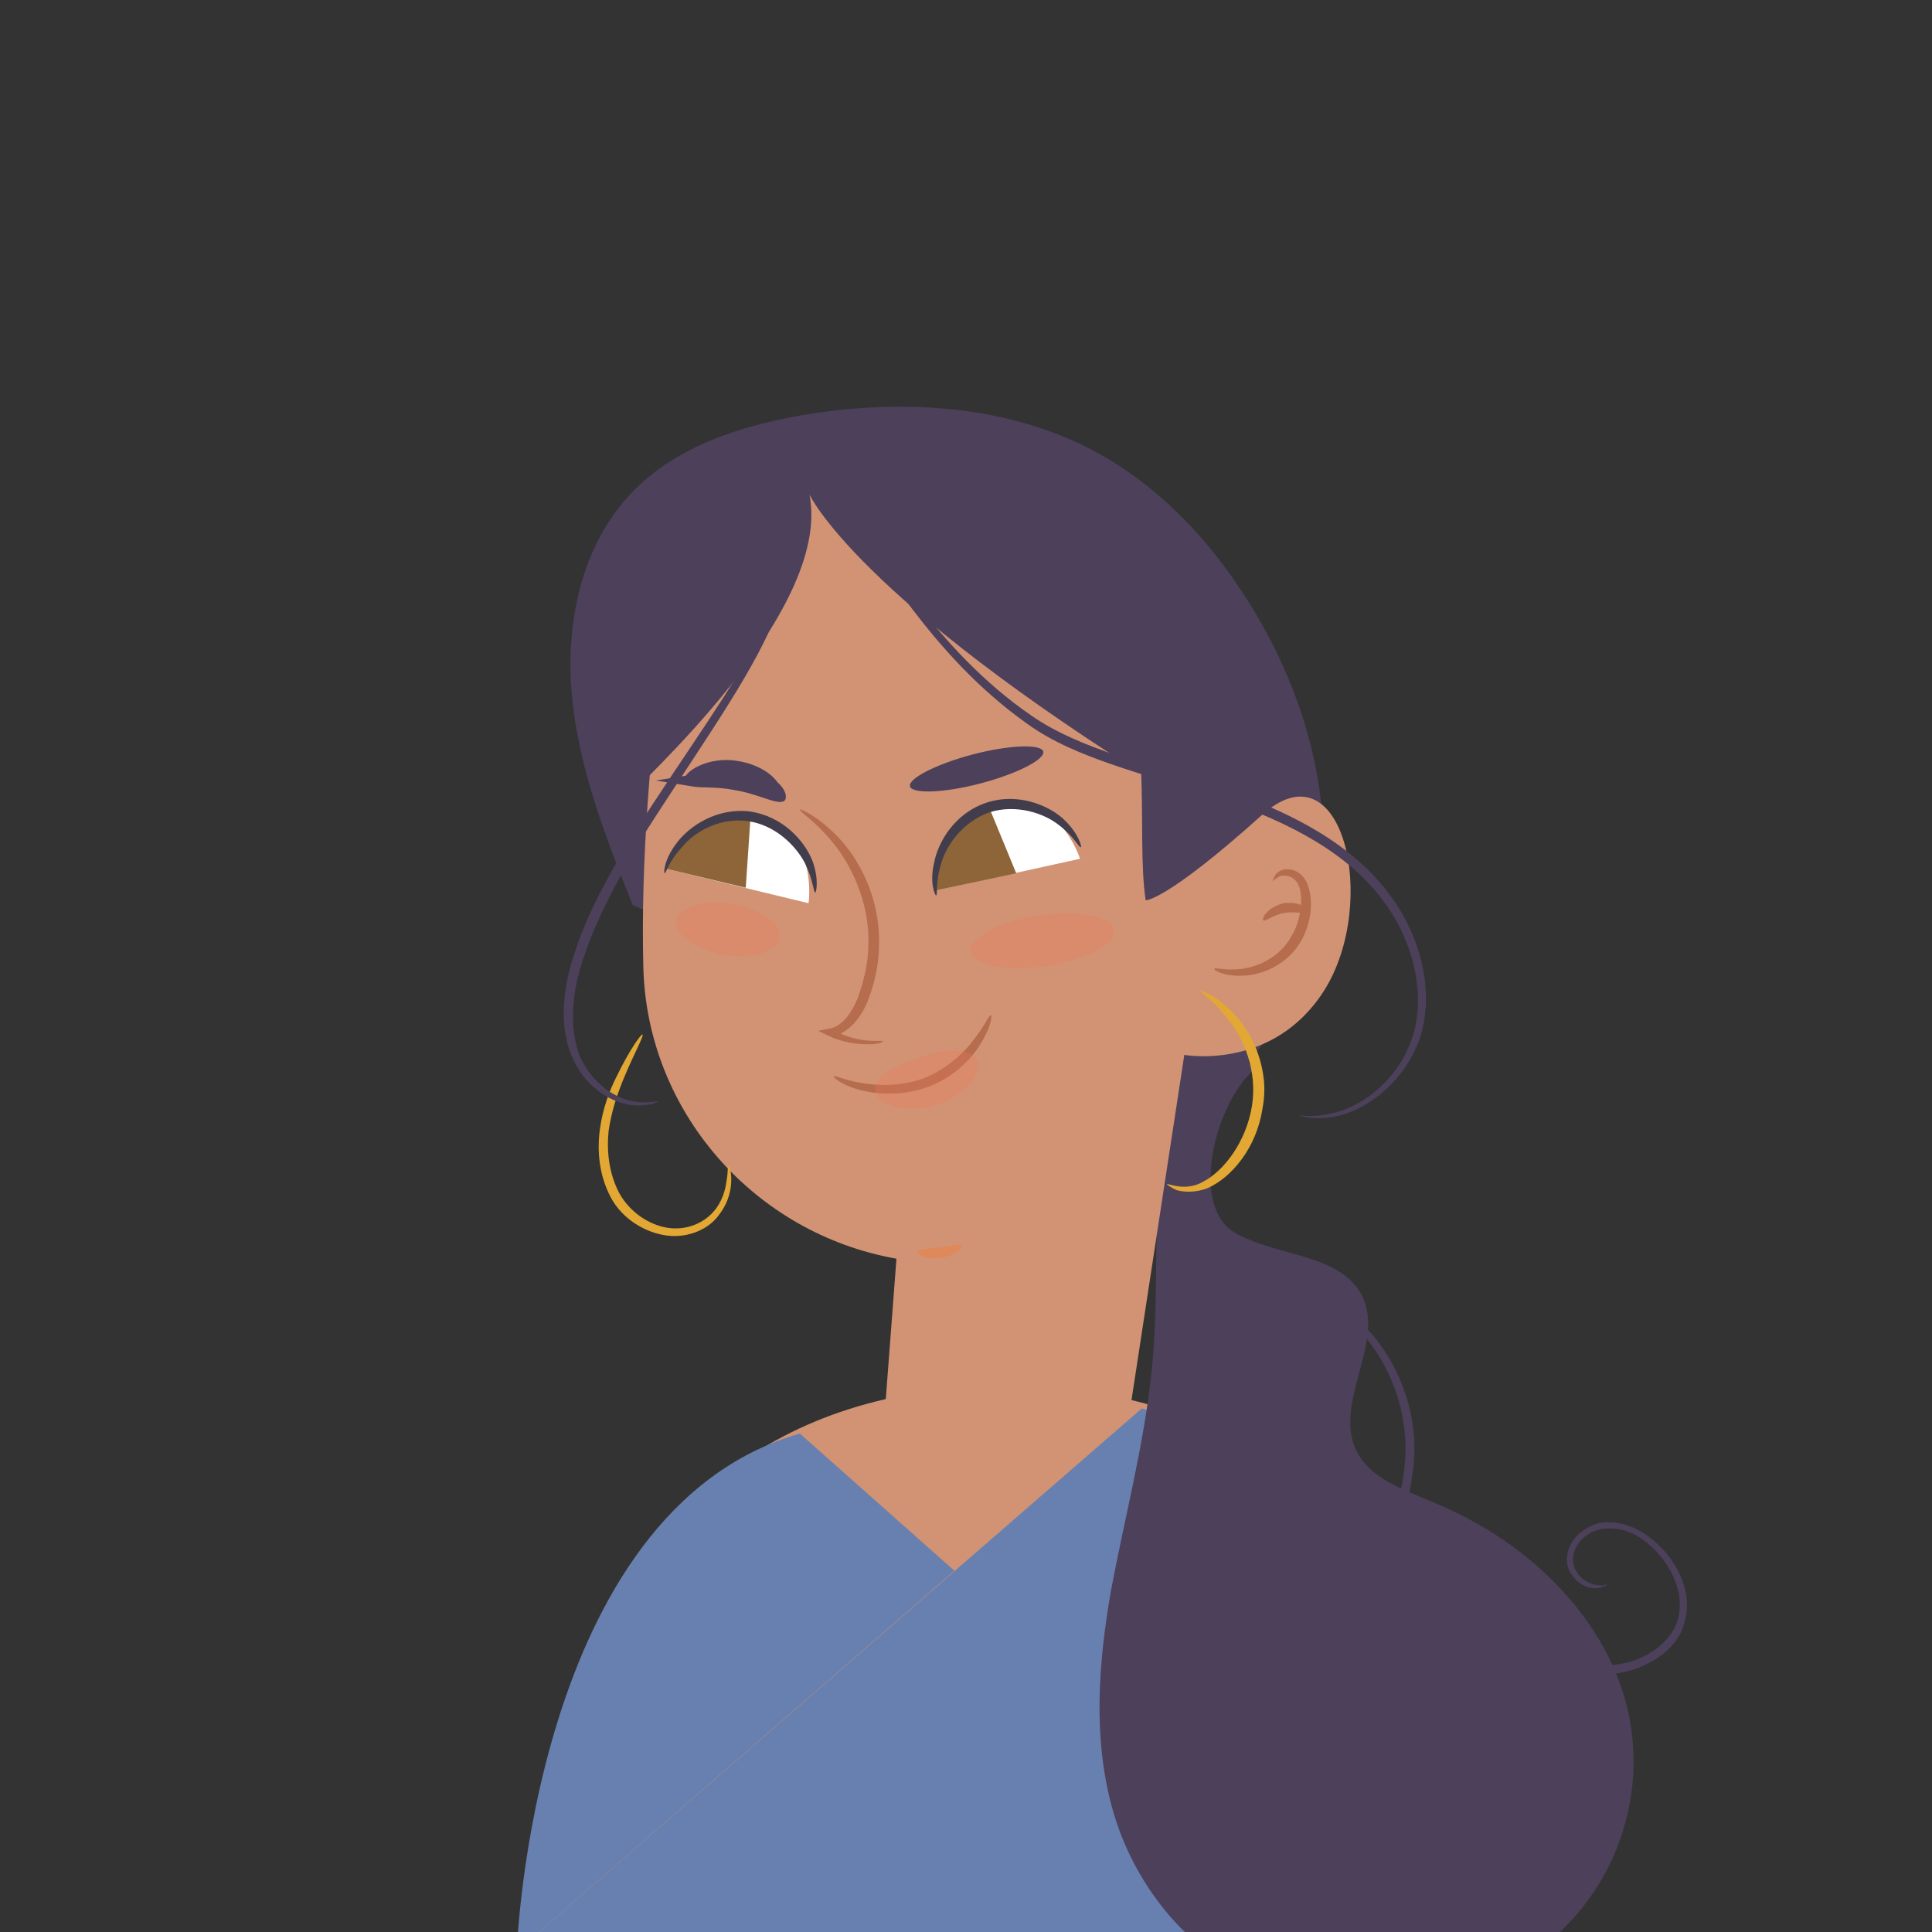 <?xml version="1.0" encoding="utf-8"?>
<!-- Generator: Adobe Illustrator 22.1.0, SVG Export Plug-In . SVG Version: 6.00 Build 0)  -->
<svg version="1.1" id="图层_1" xmlns="http://www.w3.org/2000/svg" xmlns:xlink="http://www.w3.org/1999/xlink" x="0px" y="0px"
	 viewBox="0 0 200 200" style="enable-background:new 0 0 200 200;" xml:space="preserve">
<rect x="0" y="0" width="200" height="200" fill="#333333" stroke="none"/>
<style type="text/css">
	.st0{fill:#D19374;}
	.st1{fill:#6880AF;}
	.st2{fill:#4C405B;}
	.st3{fill:#B56D4D;}
	.st4{fill:#F0A67A;}
	.st5{opacity:0.29;}
	.st6{fill:#EF7756;}
	.st7{fill:#DF885A;}
	.st8{fill:#FFFFFF;}
	.st9{fill:#8E6539;}
	.st10{fill:#423D4C;}
	.st11{fill:#E2A833;}
</style>
<g>
	<g>
		<path class="st0" d="M54.6,200.6c0,0-0.7-57.4,50-57.1c50.8,0.3,52.3,60.2,52.3,60.2L54.6,200.6z"/>
		<path class="st1" d="M53.5,202l64.7-56.2c0,0,24.3,6.4,27.1,28.6s4.5,30.7,4.5,30.7L53.5,202z"/>
		<path class="st1" d="M82.8,148.4l16,14.2L53.5,202C53.5,202,55,156.4,82.8,148.4z"/>
		<path class="st2" d="M130.2,110.4c-4.3,3.3-7.2,14.3-2.4,17.2c4,2.3,10,2.2,12.6,5.6c3.9,5-3,12.2,0.3,17.5c1.6,2.6,5.1,3.7,8.1,5
			c9.5,4,17.1,11.6,19.5,20.5s-0.6,18.9-8.3,25.1c-7.7,6.2-20,8.1-29.5,4c-7.9-3.4-13.2-10.5-15.3-17.9c-2.1-7.4-1.5-15.2-0.2-22.7
			c1.4-7.5,3.4-15,4.2-22.6c1.2-11.6-0.7-23.5,3.2-34.7"/>
		<path class="st2" d="M65.5,93.7c-2.8-7-5.6-14.2-6.3-21.7s1-15.6,6.2-21c4.7-4.9,11.5-7,18.1-8.1c10.6-1.7,22-0.9,31.2,4.6
			c5.7,3.4,10.3,8.3,13.9,13.8c5.8,8.8,9.3,19.5,8.2,30.1c-1,10.5-6.9,20.8-16.3,25.8"/>
		<path class="st0" d="M71.1,51.6c0,0-5.1,26-4.5,48.6c0.4,14.9,11.5,27.5,26.2,30.1l0,0L91,154l26-8.2l5.6-36.6
			c0,0,9.2,1.7,14.5-6.7c5.7-9.1,1.9-25.7-6.5-18.1c-9.9,8.9-12,8.8-12,8.8C116.5,79.1,126.9,46.9,71.1,51.6z"/>
		<g>
			<path class="st3" d="M125.7,100.3c0-0.2,1.1,0.2,2.8,0c1.7-0.2,4-1.2,5.2-3.4c1-1.7,1.2-3.8,0.8-5.1c-0.5-1.4-2-1.3-2.3-0.9
				l-0.2-0.3c0.3-0.1,0.5-0.1,0.6-0.1c0,0.1-0.1,0.2-0.4,0.4l-0.5,0.3l0.3-0.6c0.2-0.3,0.7-0.7,1.4-0.6c0.7,0,1.5,0.5,1.9,1.4
				c0.7,1.7,0.5,4-0.6,6c-1.5,2.6-4.3,3.6-6.1,3.6C126.7,101.1,125.6,100.4,125.7,100.3z"/>
		</g>
		<g>
			<path class="st3" d="M135.4,94.5c-0.2,0.2-1.2-0.2-2.4,0s-2,0.9-2.2,0.8c-0.1-0.1-0.1-0.4,0.3-0.8c0.3-0.4,1-0.8,1.8-1
				c0.8-0.1,1.5,0,2,0.3C135.3,94.1,135.5,94.4,135.4,94.5z"/>
		</g>
		<path class="st4" d="M83.8,115.7"/>
		<g class="st5">
			<path class="st6" d="M115.3,96.3c0.2,1.4-2.9,3.1-7,3.7s-7.6-0.1-7.8-1.5c-0.2-1.4,2.9-3.1,7-3.7
				C111.6,94.2,115.1,94.8,115.3,96.3z"/>
		</g>
		<g class="st5">
			<path class="st6" d="M80.7,97.1c-0.2,1.4-2.8,2.2-5.8,1.7c-2.9-0.5-5.1-2.1-4.9-3.5s2.8-2.2,5.8-1.7C78.8,94.1,81,95.6,80.7,97.1
				z"/>
		</g>
		<g>
			<path class="st7" d="M99.6,129c0.1,0.2-0.8,1-2.2,1.2c-1.4,0.2-2.5-0.3-2.4-0.6s1.1-0.3,2.3-0.5C98.4,129,99.4,128.7,99.6,129z"
				/>
		</g>
		<path class="st8" d="M96.8,92.2c0,0-1.2-7.1,6.4-8.9c6.4-1.5,8.6,5.6,8.6,5.6L96.8,92.2z"/>
		<path class="st9" d="M102.4,83.6l2.8,6.8l-8.4,1.8C96.8,92.2,95.9,85.2,102.4,83.6z"/>
		<g>
			<path class="st10" d="M111.9,87.7c-0.2,0.1-0.7-1.1-2.3-2.3c-1.5-1.2-4.4-2.2-7.2-1.3c-2.8,1-4.5,3.5-5,5.4
				c-0.6,1.9-0.3,3.2-0.5,3.2c-0.1,0-0.7-1.3-0.2-3.4c0.4-2.1,2.1-5.1,5.4-6.2s6.5,0.3,8,1.7C111.7,86.3,112,87.7,111.9,87.7z"/>
		</g>
		<path class="st8" d="M68.8,89.9c0,0,2-6.9,9.6-5.2c6.4,1.4,5.3,8.8,5.3,8.8L68.8,89.9z"/>
		<path class="st9" d="M77.7,84.5l-0.5,7.4l-8.4-2C68.8,89.9,71.1,83.1,77.7,84.5z"/>
		<g>
			<path class="st10" d="M84.4,92.4c-0.2,0-0.2-1.3-1.1-3.1c-0.9-1.7-3-3.9-5.9-4.3c-3-0.4-5.6,1.2-6.8,2.7
				c-1.4,1.5-1.7,2.8-1.8,2.7c-0.1,0-0.1-1.4,1.3-3.2c1.3-1.7,4.1-3.6,7.5-3.2c3.5,0.5,5.7,3.1,6.5,5.1C84.8,91,84.5,92.4,84.4,92.4
				z"/>
		</g>
		<g>
			<path class="st3" d="M102.6,105.1c0.1,0,0,1.2-1,2.8c-0.9,1.6-2.8,3.6-5.5,4.6s-5.4,0.8-7.2,0.3c-1.8-0.5-2.7-1.3-2.6-1.4
				s1.1,0.4,2.8,0.7c1.7,0.3,4.2,0.4,6.6-0.5c2.4-1,4.2-2.7,5.2-4.1C102,106.1,102.4,105,102.6,105.1z"/>
		</g>
		<g class="st5">
			<path class="st6" d="M101.1,109.6c0.8,1.2-0.9,3.8-4.3,4.8s-6.2-0.2-6.2-1.6c0-1.5,2.2-2.6,4.7-3.4
				C97.8,108.6,100.3,108.4,101.1,109.6z"/>
		</g>
		<g>
			<path class="st11" d="M124.3,102.6c0-0.1,1.6,0.4,3.5,2.4c0.9,1,1.8,2.3,2.4,4c0.6,1.7,0.9,3.6,0.5,5.7c-0.6,4.1-3.2,7.2-5.7,8.3
				c-1.3,0.5-2.5,0.4-3.2,0.2c-0.7-0.3-1-0.6-1-0.6c0-0.1,0.4,0.1,1.1,0.2s1.7,0.1,2.7-0.5c2.1-1.1,4.4-4.1,5-7.8
				c0.6-3.7-0.9-7.1-2.5-9C125.6,103.5,124.2,102.7,124.3,102.6z"/>
		</g>
		<g>
			<path class="st11" d="M75.4,120.7c0.1,0,0.3,0.5,0.3,1.4s-0.2,2.3-1.3,3.7c-1,1.4-3.1,2.4-5.4,2.1c-2.2-0.3-4.6-1.7-5.8-4
				s-1.4-4.8-1.1-7c0.3-2.2,1-4,1.7-5.4c1.4-2.9,2.6-4.5,2.7-4.4c0.2,0.1-0.8,1.8-2,4.7c-0.6,1.5-1.2,3.2-1.5,5.3
				c-0.2,2,0,4.3,1.1,6.4c1.1,2,3.1,3.3,5,3.6c2,0.3,3.7-0.5,4.7-1.6s1.3-2.4,1.4-3.2C75.4,121.2,75.3,120.7,75.4,120.7z"/>
		</g>
		<path class="st2" d="M65,82.6c0.5-1,21.2-19.1,18.8-31.4c0,0,4.8,10.6,37.1,30.6l-4.3-30.6l-32.8-5.4L65,54.2V82.6z"/>
		<g>
			<path class="st2" d="M134.5,115.5c0-0.1,1.5,0.3,4-0.4c2.4-0.7,6-3,7.6-7.4s0.4-10.5-3.5-15.2c-3.9-4.8-10.3-7.9-17.2-10.1
				c-3.4-1.1-6.9-2.1-10.1-3.2s-6.4-2.4-9-4.3c-5.2-3.7-9-8.1-11.9-11.9c-2.9-3.8-4.9-7.1-6.2-9.4c-0.7-1.2-1.2-2.1-1.5-2.7
				c-0.3-0.6-0.5-1-0.4-1c0,0,0.2,0.3,0.6,0.9c0.4,0.7,1,1.5,1.6,2.6c1.4,2.2,3.5,5.5,6.5,9.2c2.9,3.7,6.7,8,11.8,11.5
				c2.6,1.8,5.6,3,8.8,4.1c3.2,1.1,6.6,2.1,10.1,3.2c6.9,2.2,13.5,5.4,17.6,10.5c4.1,5,5.3,11.4,3.5,16.1c-1.9,4.6-5.7,6.9-8.2,7.5
				c-1.3,0.3-2.4,0.3-3.1,0.2C134.8,115.6,134.5,115.5,134.5,115.5z"/>
		</g>
		<g>
			<path class="st2" d="M68.2,114c0,0-0.2,0.1-0.7,0.3c-0.5,0.1-1.2,0.2-2.1,0.1c-1.8-0.2-4.5-1.5-6-4.6c-1.5-3-1.3-7.2,0.1-11.2
				c1.3-4.1,3.6-8.2,6.1-12.3c5.2-8.2,10.5-15.3,13.3-21c0.8-1.4,1.3-2.7,1.8-3.9s0.8-2.2,1.1-3c0.5-1.7,0.8-2.6,0.8-2.6
				c0.1,0-0.1,1-0.4,2.7c-0.3,0.9-0.6,1.9-1,3.1c-0.5,1.2-1,2.5-1.7,4c-2.7,5.8-7.9,13-13.1,21.2C64,91,61.8,95,60.5,98.9
				c-1.4,3.9-1.6,7.8-0.4,10.6c1.3,2.8,3.7,4.2,5.4,4.5C67.2,114.3,68.2,113.9,68.2,114z"/>
		</g>
		<g>
			<path class="st2" d="M166.4,164c0,0-0.3,0.3-1,0.4c-0.7,0.1-1.9-0.2-2.7-1.4c-0.9-1.1-0.6-3.3,1.1-4.5c0.8-0.6,1.8-1,2.9-0.9
				c1.1,0,2.2,0.4,3.3,1c2,1.3,3.9,3.4,4.5,6.2c0.3,1.4,0.1,3-0.6,4.4c-0.8,1.4-2,2.4-3.5,3.1c-3,1.5-6.5,1.1-9.7,0.6
				c-3.3-0.6-6.7-1.1-10-2.7c-3.2-1.6-6.1-4.5-6.5-8c-0.5-3.5,0.7-6.7,1.1-9.6c0.9-5.9-1.4-11.4-4.4-14.7c-3.1-3.3-6.7-4.7-9.2-5.3
				s-3.9-0.5-3.9-0.6c0,0,0.4-0.1,1-0.1c0.7,0,1.7,0,3,0.3c2.5,0.5,6.3,1.8,9.6,5.2c3.2,3.4,5.8,9,4.8,15.3c-0.4,3.1-1.5,6.2-1,9.3
				c0.4,3.1,3,5.8,6,7.3c3.1,1.5,6.5,2,9.8,2.6c3.2,0.6,6.5,0.9,9.1-0.4c1.3-0.6,2.4-1.6,3.1-2.7c0.7-1.2,0.8-2.5,0.6-3.8
				c-0.5-2.5-2.2-4.6-4-5.8s-4.1-1.3-5.5-0.3c-1.5,1-1.8,2.8-1.1,3.8c0.6,1,1.7,1.4,2.3,1.4C166.1,164.2,166.4,163.9,166.4,164z"/>
		</g>
		<g>
			<path class="st3" d="M91.4,107.8c0,0.1-0.5,0.3-1.5,0.3s-2.5-0.1-4.2-0.9l-1-0.5l1.1-0.2c1.3-0.2,2.3-1.5,3-3.2
				c0.6-1.7,1.1-3.6,1.1-5.6c0.1-4.5-1.9-8.3-3.7-10.5c-1.9-2.3-3.5-3.2-3.4-3.4c0-0.1,1.8,0.6,4,2.9c2.1,2.2,4.3,6.2,4.2,11
				c0,2.2-0.5,4.2-1.2,6c-0.7,1.7-2,3.3-3.7,3.6l0.1-0.7C89.1,108.2,91.4,107.6,91.4,107.8z"/>
		</g>
		<g>
			<path class="st2" d="M108,77.8c0.2,0.8-2.7,2.3-6.5,3.3s-7.1,1.1-7.3,0.3c-0.2-0.8,2.7-2.3,6.5-3.3C104.5,77.1,107.8,77,108,77.8
				z"/>
		</g>
		<g>
			<path class="st2" d="M81.2,82.9c-0.7,0.5-2.6-0.7-5.1-1.1c-1.9-0.4-3.5-0.2-4.5-0.4l-3.7-0.6l3.1-0.5c0.4-0.1,0.7,0,0.8,0.2
				c0.1,0.2,0.2,0.5,0,0.8l-0.8-1c0.6-0.9,2.9-2,5.5-1.5c1.8,0.3,3.3,1.2,4,2.2C81.4,81.8,81.5,82.6,81.2,82.9z"/>
		</g>
	</g>
</g>
</svg>
